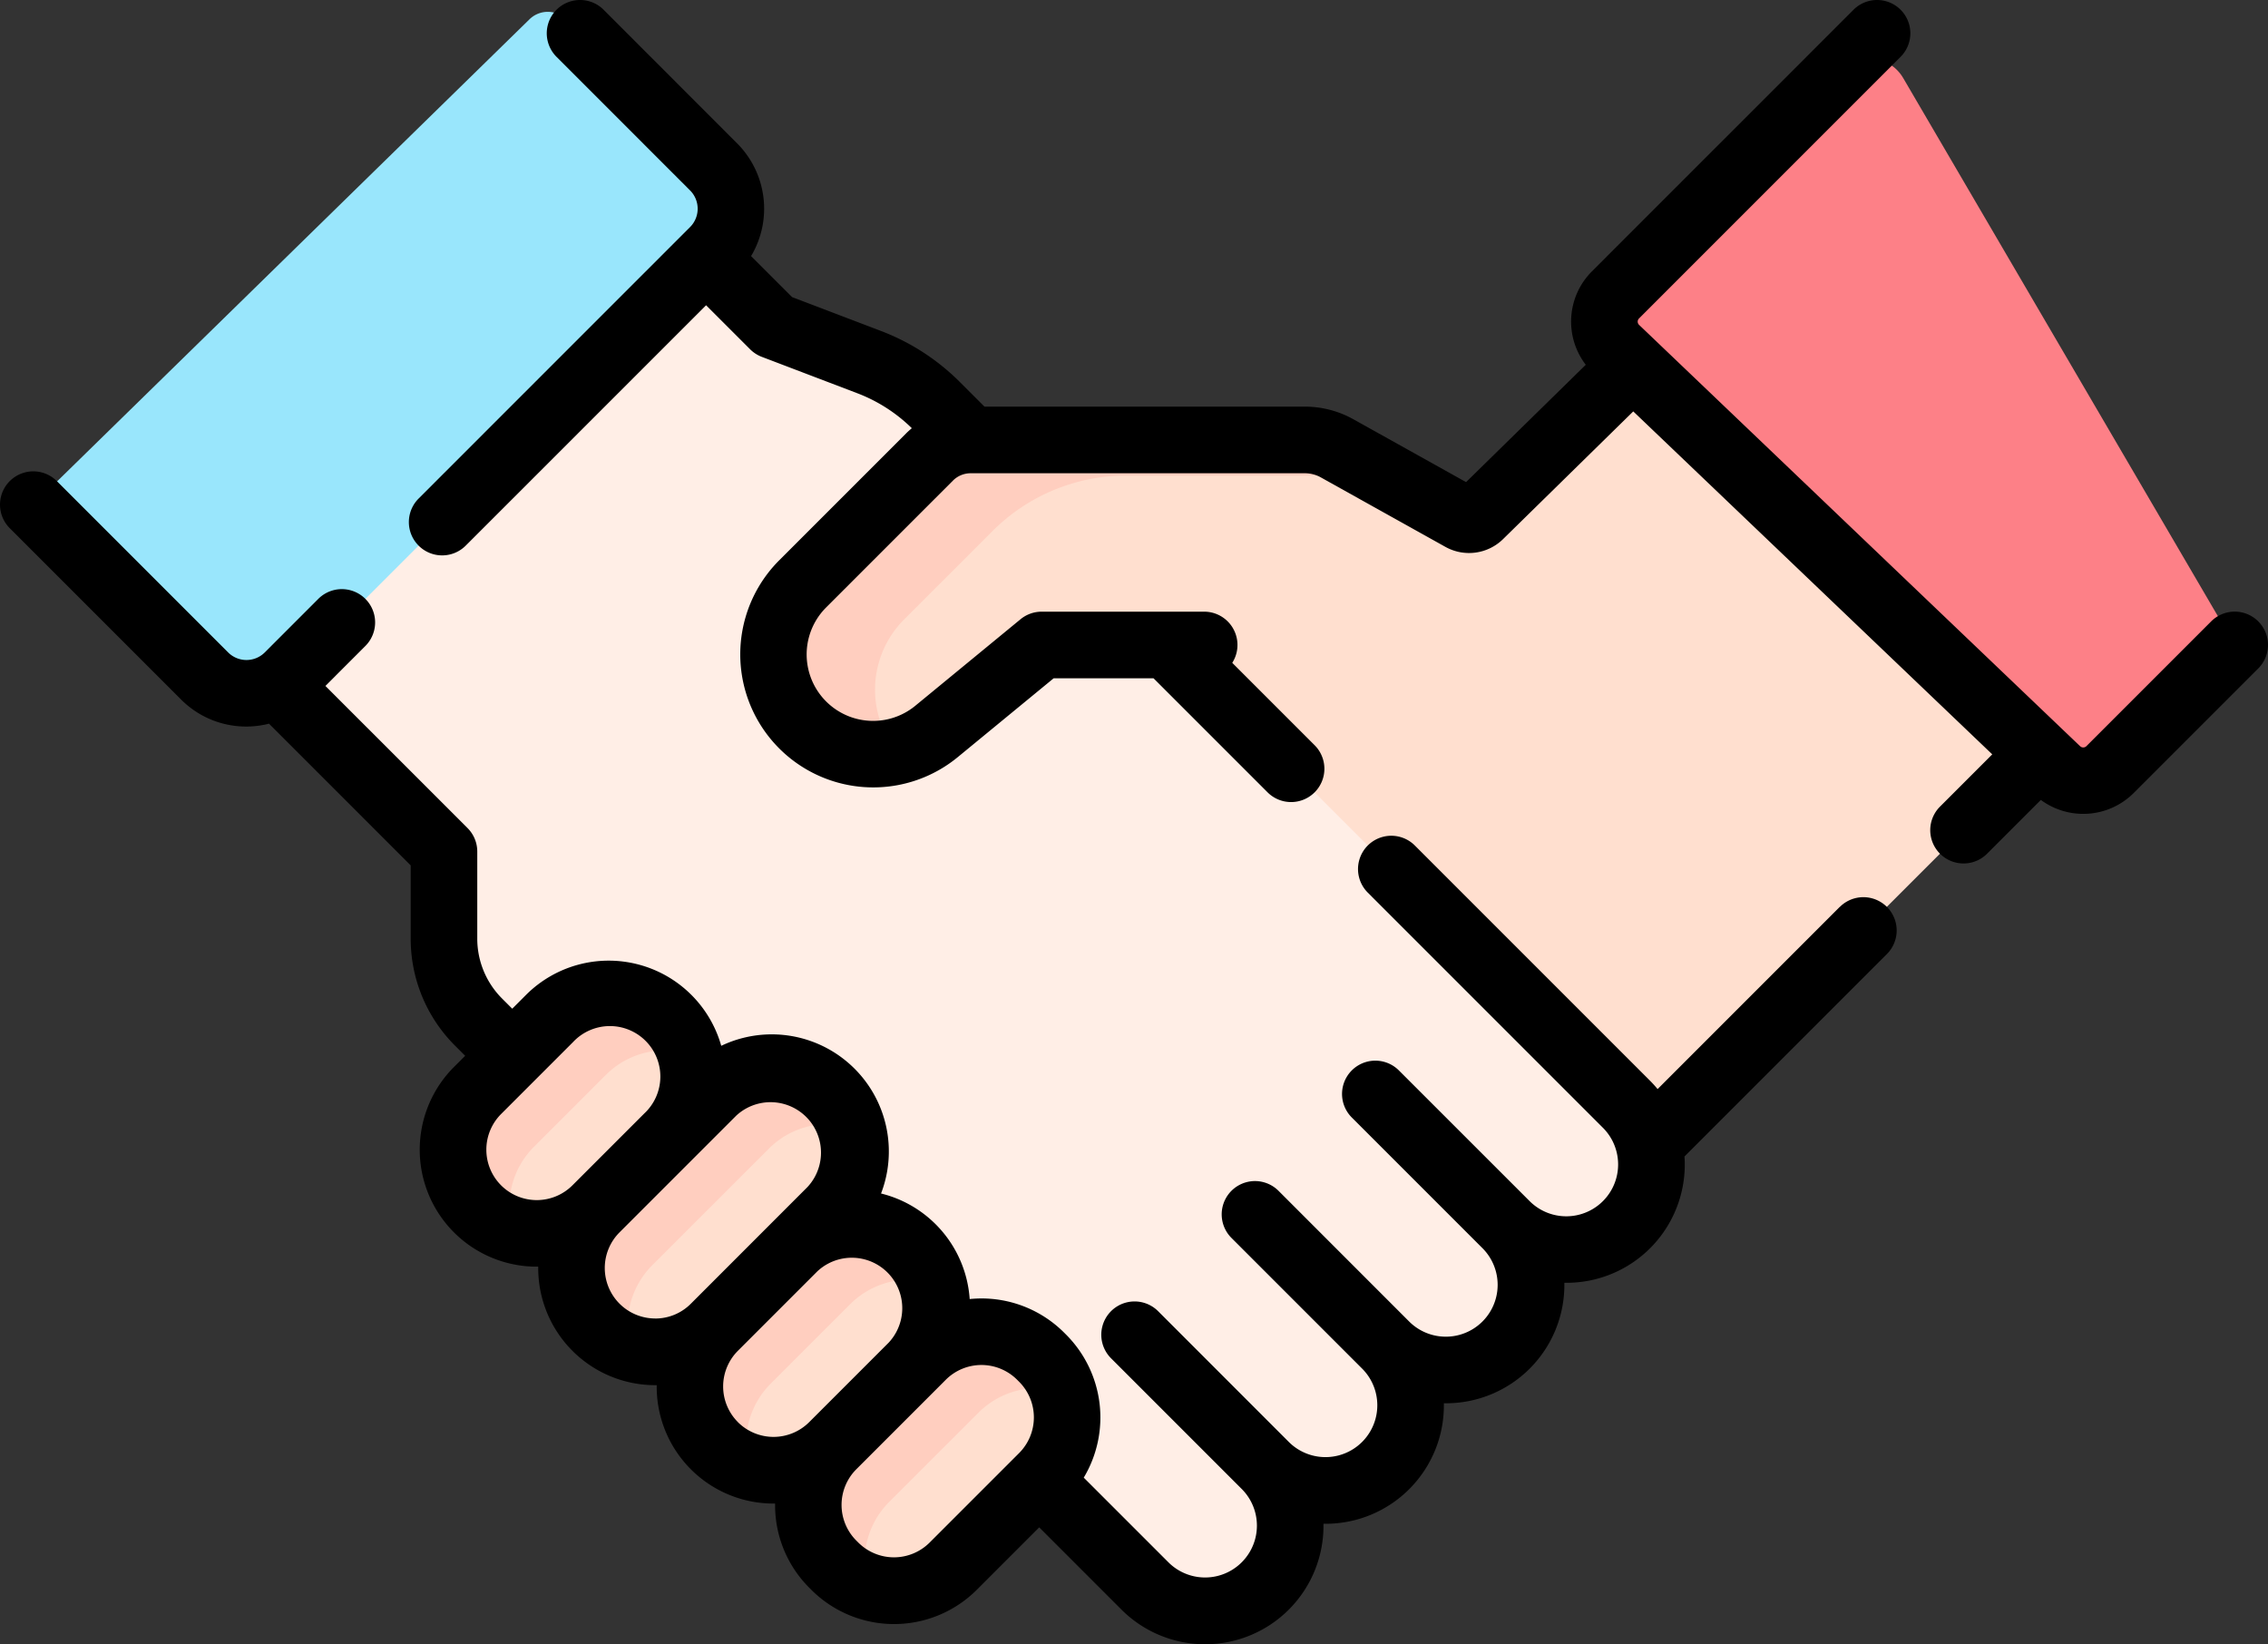 <svg id="honesty_1_" data-name="honesty (1)" xmlns="http://www.w3.org/2000/svg" width="211.256" height="153.129" viewBox="0 0 211.256 153.129">
  <rect x="0" y="0" width="211.256" height="153.129" fill="#333333" stroke="none"/>
  <g id="Group_69635" data-name="Group 69635" transform="translate(4.128 1.102)">
    <path id="Path_61671" data-name="Path 61671" d="M296.456,228.714v2.857l.86,12.527-10.467,10.227s-49.7-56.356-48.934-56.484,20.5-5.893,20.5-5.893Z" transform="translate(-143.673 -142.755)" fill="#ffdfcf"/>
    <g id="Group_69634" data-name="Group 69634">
      <path id="Path_61672" data-name="Path 61672" d="M174.559,190.977l-38.143-38.143-26.122-26.907a17.938,17.938,0,0,0-6.3-4.078l-8.884-3.384-5.85-5.85L80.11,100.7l-40.8,40.9L51.9,154.93l12.517,12.517v8.087a11.04,11.04,0,0,0,3.233,7.806L82.22,197.074l37.632,28.913,9.848,9.848a7.93,7.93,0,0,0,11.213-11.217,7.93,7.93,0,1,0,11.217-11.213,7.93,7.93,0,1,0,11.213-11.217,7.93,7.93,0,1,0,11.217-11.213Z" transform="translate(-27.188 -89.232)" fill="#ffeee6"/>
      <g id="XMLID_442_" transform="translate(38.07 91.474)">
        <g id="Group_69630" data-name="Group 69630">
          <path id="Path_61673" data-name="Path 61673" d="M203.923,372.767a7.8,7.8,0,0,1,0,11.031l-8.331,8.331a7.805,7.805,0,0,1-11.031,0l-.186-.186a7.805,7.805,0,0,1,0-11.031l7.4-7.4.939-.935a7.793,7.793,0,0,1,11.027,0Z" transform="translate(-149.006 -338.84)" fill="#ffdfcf"/>
          <path id="Path_61674" data-name="Path 61674" d="M176.124,348.169a7.793,7.793,0,0,1,0,11.027l-7.4,7.4A7.8,7.8,0,0,1,157.7,355.566l7.4-7.4a7.79,7.79,0,0,1,11.027,0Z" transform="translate(-133.358 -324.52)" fill="#ffdfcf"/>
          <path id="Path_61675" data-name="Path 61675" d="M152.925,313.1a7.8,7.8,0,0,1,0,11.027l-3.473,3.473-7.4,7.4a7.8,7.8,0,1,1-11.031-11.031l6.7-6.7,4.167-4.163a7.8,7.8,0,0,1,11.031,0Z" transform="translate(-117.713 -303.95)" fill="#ffdfcf"/>
          <path id="Path_61676" data-name="Path 61676" d="M122.079,296.5a7.793,7.793,0,0,1,0,11.026l-6.7,6.7A7.8,7.8,0,1,1,104.351,303.2l6.7-6.7a7.791,7.791,0,0,1,11.027,0Z" transform="translate(-102.065 -294.213)" fill="#ffdfcf"/>
        </g>
      </g>
      <g id="XMLID_438_" transform="translate(38.07 91.475)">
        <g id="Group_69631" data-name="Group 69631">
          <path id="Path_61677" data-name="Path 61677" d="M189.622,386.16l7.4-7.4.939-.935a7.8,7.8,0,0,1,7.886-1.907,7.8,7.8,0,0,0-1.921-3.154l-.186-.186a7.793,7.793,0,0,0-11.027,0l-.939.934-7.4,7.4a7.805,7.805,0,0,0,0,11.031l.186.186a7.785,7.785,0,0,0,3.153,1.917A7.811,7.811,0,0,1,189.622,386.16Z" transform="translate(-149.005 -338.841)" fill="#ffcebf"/>
          <path id="Path_61678" data-name="Path 61678" d="M162.948,360.814l7.4-7.4a7.8,7.8,0,0,1,7.74-1.963,7.8,7.8,0,0,0-12.987-3.285l-7.4,7.4a7.8,7.8,0,0,0,3.286,12.989A7.791,7.791,0,0,1,162.948,360.814Z" transform="translate(-133.358 -324.521)" fill="#ffcebf"/>
          <path id="Path_61679" data-name="Path 61679" d="M136.273,329.213l6.7-6.7,4.167-4.164a7.8,7.8,0,0,1,7.742-1.962,7.8,7.8,0,0,0-12.99-3.285l-4.168,4.164-6.7,6.7a7.8,7.8,0,0,0,3.288,12.99A7.8,7.8,0,0,1,136.273,329.213Z" transform="translate(-117.713 -303.951)" fill="#ffcebf"/>
          <path id="Path_61680" data-name="Path 61680" d="M109.6,308.45l6.7-6.7a7.8,7.8,0,0,1,7.739-1.963,7.8,7.8,0,0,0-12.987-3.285l-6.7,6.7a7.8,7.8,0,0,0,3.286,12.988A7.8,7.8,0,0,1,109.6,308.45Z" transform="translate(-102.064 -294.214)" fill="#ffcebf"/>
        </g>
      </g>
      <g id="XMLID_440_" transform="translate(67.924 26.353)">
        <g id="Group_69632" data-name="Group 69632">
          <path id="Path_61681" data-name="Path 61681" d="M260.67,136.7l36.73,37.115-5.135,5.6-32.273,32.273-45.615-42.378H199.249l-9.782,8.041A9.291,9.291,0,0,1,177,163.61l11.791-11.791a5.436,5.436,0,0,1,3.845-1.6H223.77a6.137,6.137,0,0,1,2.993.781l11.618,6.479a1.4,1.4,0,0,0,1.654-.219l11.568-11.3Z" transform="translate(-174.273 -136.703)" fill="#ffdfcf"/>
        </g>
      </g>
      <g id="Group_69633" data-name="Group 69633" transform="translate(67.924 39.872)">
        <path id="Path_61682" data-name="Path 61682" d="M183.727,192.678a9.264,9.264,0,0,1,2.725-6.57l8.223-8.223a17.632,17.632,0,0,1,12.468-5.164h24.17l-4.548-2.536a6.136,6.136,0,0,0-2.993-.781H192.634a5.431,5.431,0,0,0-3.84,1.591L177,182.79a9.291,9.291,0,0,0,8.717,15.61A9.273,9.273,0,0,1,183.727,192.678Z" transform="translate(-174.273 -169.403)" fill="#ffcebf"/>
      </g>
      <path id="Path_61683" data-name="Path 61683" d="M418.141,140.083l-9.589,9.589a3.521,3.521,0,0,1-4.922.056l-41.081-39.241a3.521,3.521,0,0,1-.058-5.036L383.447,84.5a3.722,3.722,0,0,1,5.844.753l29.431,50.324a3.721,3.721,0,0,1-.581,4.51Z" transform="translate(-216.145 -79.089)" fill="#fd8087"/>
      <path id="Path_61684" data-name="Path 61684" d="M10.717,117.141a2.433,2.433,0,0,0-.019,3.46l14.217,14.217a5.513,5.513,0,0,0,7.8,0L72.328,95.2a5.513,5.513,0,0,0,0-7.8L58.6,73.676a2.433,2.433,0,0,0-3.422-.019Z" transform="translate(-9.985 -72.963)" fill="#99e6fc"/>
    </g>
  </g>
  <g id="Group_69636" data-name="Group 69636" transform="translate(0 0)">
    <path id="Path_61685" data-name="Path 61685" d="M171.36,217.05,154.4,234.012c-.222-.268-.456-.529-.707-.78l-21.905-21.905a3.1,3.1,0,1,0-4.385,4.385l21.905,21.905a4.829,4.829,0,1,1-6.83,6.83L130.3,232.274a3.1,3.1,0,1,0-4.385,4.385l12.172,12.172,0,0a4.829,4.829,0,0,1-6.831,6.828L119.09,243.489a3.1,3.1,0,1,0-4.385,4.385l12.172,12.172a4.829,4.829,0,0,1-6.83,6.83L107.875,254.7a3.1,3.1,0,1,0-4.385,4.385l12.172,12.172a4.829,4.829,0,1,1-6.829,6.83l-7.886-7.885a10.917,10.917,0,0,0-1.638-13.315l-.187-.187a10.882,10.882,0,0,0-8.8-3.131,10.884,10.884,0,0,0-8.256-9.832,10.907,10.907,0,0,0-14.885-13.754,10.892,10.892,0,0,0-18.189-4.736l-1.279,1.279-.932-.932a7.886,7.886,0,0,1-2.325-5.613v-8.087a3.1,3.1,0,0,0-.908-2.193L30.311,196.465l3.722-3.723a3.1,3.1,0,0,0-4.385-4.385l-4.986,4.987a2.415,2.415,0,0,1-3.411,0L5.294,177.387a3.1,3.1,0,1,0-4.385,4.385l15.957,15.957a8.56,8.56,0,0,0,8.189,2.25l13.2,13.2v6.8a14.049,14.049,0,0,0,4.141,10l.933.933-1.038,1.038A10.894,10.894,0,0,0,50,250.551c.044,0,.088,0,.133,0,0,.046,0,.091,0,.138a10.9,10.9,0,0,0,10.9,10.9c.046,0,.092,0,.138,0a10.877,10.877,0,0,0,10.891,11.026c.046,0,.092,0,.137,0a10.865,10.865,0,0,0,3.184,7.845l.187.187a10.9,10.9,0,0,0,15.414,0l5.815-5.815,7.655,7.655a11.023,11.023,0,0,0,18.821-7.988c.065,0,.129,0,.193,0a11.018,11.018,0,0,0,11.022-11.224c.065,0,.129,0,.194,0a11.022,11.022,0,0,0,11.031-11.026c0-.065,0-.129,0-.194.063,0,.126,0,.189,0a11.01,11.01,0,0,0,11-11.765l18.856-18.856a3.1,3.1,0,0,0-4.387-4.386ZM46.676,242.978a4.7,4.7,0,0,1,0-6.643l6.7-6.7a4.7,4.7,0,1,1,6.643,6.643l-6.7,6.7A4.7,4.7,0,0,1,46.676,242.978Zm14.35,12.4a4.7,4.7,0,0,1-3.321-8.019l6.7-6.7,4.167-4.167a4.7,4.7,0,0,1,6.642,6.643L64.347,254.007a4.667,4.667,0,0,1-3.321,1.375Zm7.707,9.652a4.7,4.7,0,0,1,0-6.643l7.4-7.4a4.7,4.7,0,0,1,6.644,6.642l-7.4,7.4A4.7,4.7,0,0,1,68.733,265.035ZM86.591,276.25a4.7,4.7,0,0,1-6.642,0l-.186-.186a4.7,4.7,0,0,1,0-6.643l7.4-7.4.007-.007.928-.929a4.7,4.7,0,0,1,6.643,0l.186.186a4.7,4.7,0,0,1,0,6.643Z" transform="translate(0 -132.578)"/>
    <path id="Path_61686" data-name="Path 61686" d="M264.378,128.171a3.1,3.1,0,0,0-4.385,0l-11.62,11.62a.422.422,0,0,1-.587.007l-41.081-39.241a.42.42,0,0,1-.007-.6L231.064,75.59a3.1,3.1,0,0,0-4.385-4.385L202.313,95.571a6.607,6.607,0,0,0-.574,8.7L190.589,115.2l-10.506-5.859a9.259,9.259,0,0,0-4.5-1.171H145.73l-2.272-2.271a20.9,20.9,0,0,0-7.385-4.783l-8.263-3.148-3.819-3.819a8.621,8.621,0,0,0-1.3-10.5L110.253,71.205a3.1,3.1,0,1,0-4.385,4.385L118.31,88.033a2.415,2.415,0,0,1,0,3.411L93.023,116.731a3.1,3.1,0,0,0,4.386,4.385L119.8,98.728l4.1,4.1a3.106,3.106,0,0,0,1.089.705l8.883,3.384a14.737,14.737,0,0,1,5.091,3.262c-.188.158-.373.322-.549.5l-11.793,11.794a12.39,12.39,0,0,0,16.63,18.333l8.925-7.337h9.3l10.622,10.622a3.1,3.1,0,0,0,4.386-4.385l-7.674-7.674a3.1,3.1,0,0,0-2.613-4.765H151.057a3.1,3.1,0,0,0-1.969.706l-9.782,8.042A6.189,6.189,0,0,1,131,126.854l11.793-11.794a2.321,2.321,0,0,1,1.653-.685H175.58a3.045,3.045,0,0,1,1.481.385l11.619,6.48a4.523,4.523,0,0,0,5.336-.714l12.146-11.912,33.44,31.942-4.868,4.868a3.1,3.1,0,0,0,4.386,4.385l5.008-5.008a6.655,6.655,0,0,0,8.629-.626l11.621-11.62A3.1,3.1,0,0,0,264.378,128.171Z" transform="translate(-54.03 -70.297)"/>
  </g>
</svg>
